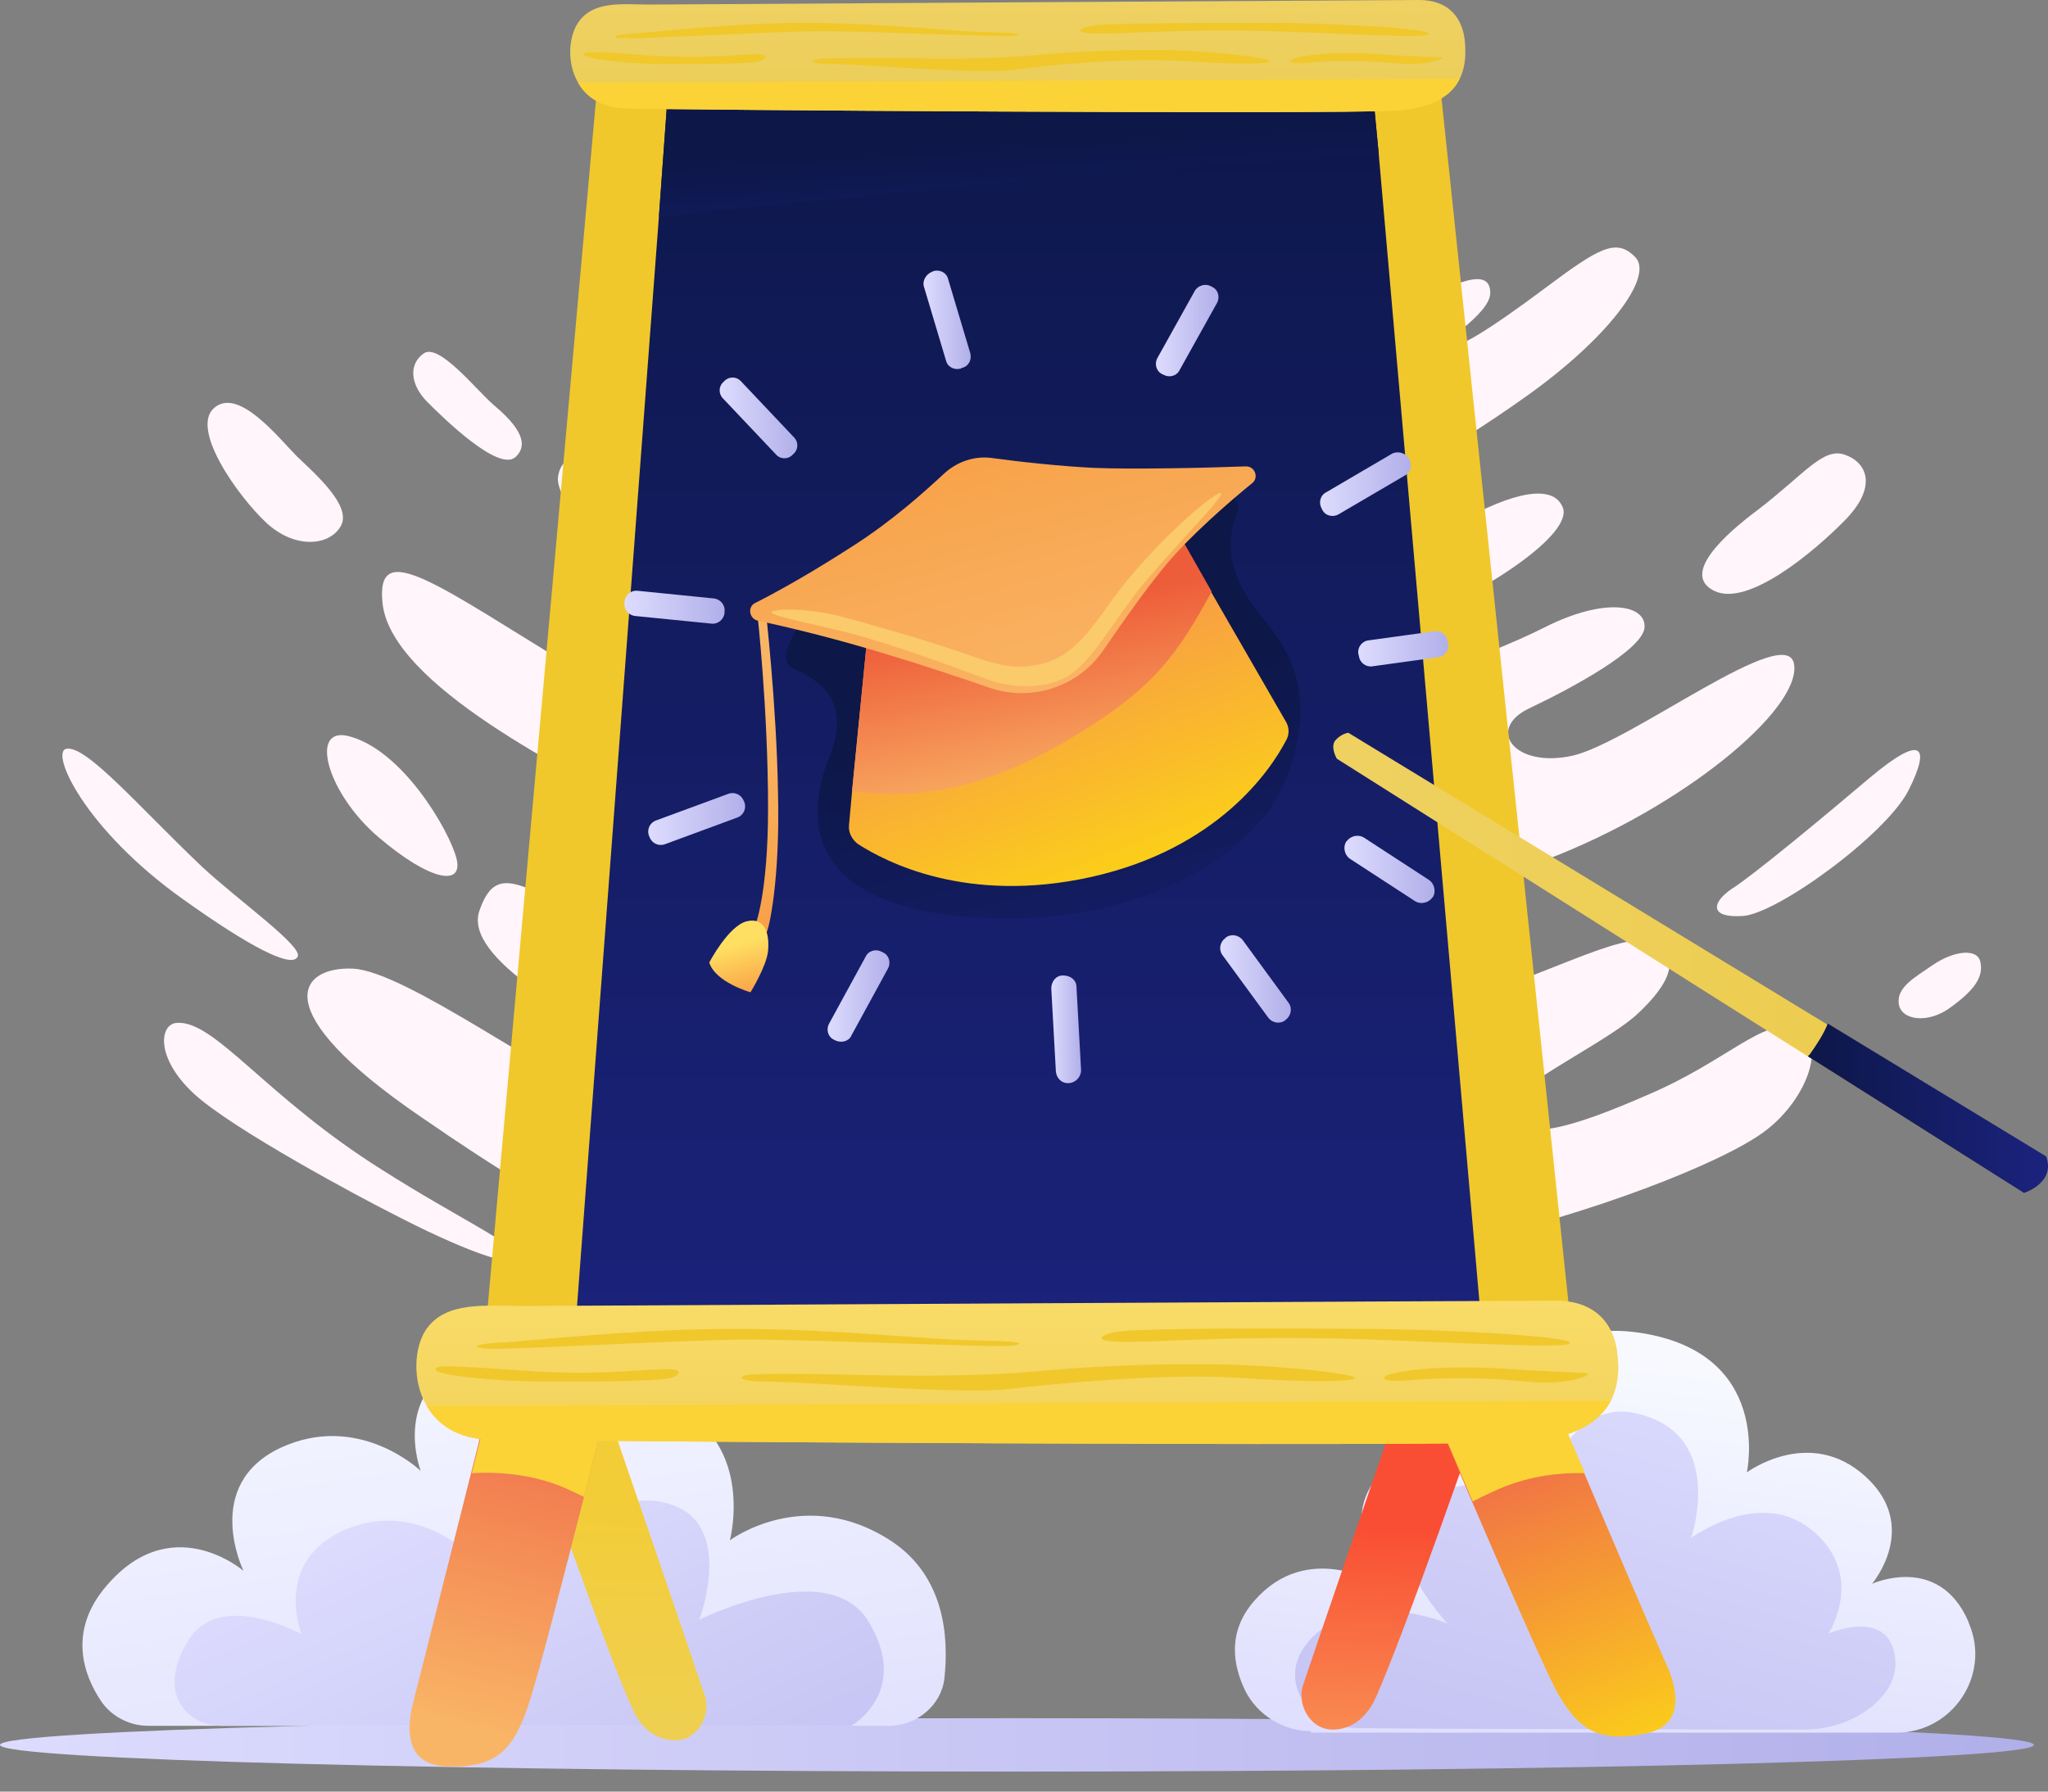 <svg width="40" height="35" viewBox="0 0 40 35" fill="none" xmlns="http://www.w3.org/2000/svg">
<rect x="0" y="0" width="40" height="35" fill="#808080" stroke="none"/>
<defs>
<linearGradient id="paint0_linear_819_5163" x1="-0.009" y1="34.094" x2="39.725" y2="34.094" gradientUnits="userSpaceOnUse">
<stop stop-color="#DDDCFE"/>
<stop offset="1" stop-color="#B1AFE9"/>
</linearGradient>
<linearGradient id="paint1_linear_819_5163" x1="10.776" y1="37.114" x2="8.927" y2="24.913" gradientUnits="userSpaceOnUse">
<stop stop-color="#DDDCFE"/>
<stop offset="1" stop-color="#F7F9FF"/>
</linearGradient>
<linearGradient id="paint2_linear_819_5163" x1="8.683" y1="29.026" x2="14.82" y2="42.558" gradientUnits="userSpaceOnUse">
<stop stop-color="#DDDCFE"/>
<stop offset="1" stop-color="#B1AFE9"/>
</linearGradient>
<linearGradient id="paint3_linear_819_5163" x1="30.98" y1="35.087" x2="32.089" y2="26.657" gradientUnits="userSpaceOnUse">
<stop stop-color="#DDDCFE"/>
<stop offset="1" stop-color="#F7F9FF"/>
</linearGradient>
<linearGradient id="paint4_linear_819_5163" x1="32.972" y1="26.279" x2="28.387" y2="42.177" gradientUnits="userSpaceOnUse">
<stop stop-color="#DDDCFE"/>
<stop offset="1" stop-color="#B1AFE9"/>
</linearGradient>
<linearGradient id="paint5_linear_819_5163" x1="20.092" y1="-0.07" x2="20.092" y2="28.104" gradientUnits="userSpaceOnUse">
<stop stop-color="#0D1748"/>
<stop offset="1" stop-color="#1B237E"/>
</linearGradient>
<linearGradient id="paint6_linear_819_5163" x1="19.844" y1="2.764" x2="20.085" y2="6.912" gradientUnits="userSpaceOnUse">
<stop stop-color="#0D1748"/>
<stop offset="1" stop-color="#1B237E"/>
</linearGradient>
<linearGradient id="paint7_linear_819_5163" x1="11.892" y1="36.108" x2="12.113" y2="29.378" gradientUnits="userSpaceOnUse">
<stop stop-color="#EDD05E"/>
<stop offset="1" stop-color="#F3CD37"/>
</linearGradient>
<linearGradient id="paint8_linear_819_5163" x1="26.945" y1="36.604" x2="27.167" y2="29.875" gradientUnits="userSpaceOnUse">
<stop stop-color="#F9B566"/>
<stop offset="1" stop-color="#F94E33"/>
</linearGradient>
<linearGradient id="paint9_linear_819_5163" x1="9.129" y1="33.808" x2="10.706" y2="27.252" gradientUnits="userSpaceOnUse">
<stop stop-color="#F9B566"/>
<stop offset="1" stop-color="#F06C49"/>
</linearGradient>
<linearGradient id="paint10_linear_819_5163" x1="31.872" y1="34.154" x2="29.605" y2="28.288" gradientUnits="userSpaceOnUse">
<stop stop-color="#FBCD1B"/>
<stop offset="1" stop-color="#F06C49"/>
</linearGradient>
<linearGradient id="paint11_linear_819_5163" x1="19.876" y1="24.013" x2="19.876" y2="32.135" gradientUnits="userSpaceOnUse">
<stop stop-color="#FDE06F"/>
<stop offset="1" stop-color="#E6C547"/>
</linearGradient>
<linearGradient id="paint12_linear_819_5163" x1="19.876" y1="-1.061" x2="19.876" y2="5.249" gradientUnits="userSpaceOnUse">
<stop stop-color="#EFD366"/>
<stop offset="1" stop-color="#E8C74A"/>
</linearGradient>
<linearGradient id="paint13_linear_819_5163" x1="23.832" y1="19.133" x2="25.212" y2="19.133" gradientUnits="userSpaceOnUse">
<stop stop-color="#DDDCFE"/>
<stop offset="1" stop-color="#B1AFE9"/>
</linearGradient>
<linearGradient id="paint14_linear_819_5163" x1="26.256" y1="16.99" x2="28.019" y2="16.99" gradientUnits="userSpaceOnUse">
<stop stop-color="#DDDCFE"/>
<stop offset="1" stop-color="#B1AFE9"/>
</linearGradient>
<linearGradient id="paint15_linear_819_5163" x1="26.538" y1="12.675" x2="28.288" y2="12.675" gradientUnits="userSpaceOnUse">
<stop stop-color="#DDDCFE"/>
<stop offset="1" stop-color="#B1AFE9"/>
</linearGradient>
<linearGradient id="paint16_linear_819_5163" x1="20.527" y1="20.107" x2="21.112" y2="20.107" gradientUnits="userSpaceOnUse">
<stop stop-color="#DDDCFE"/>
<stop offset="1" stop-color="#B1AFE9"/>
</linearGradient>
<linearGradient id="paint17_linear_819_5163" x1="16.172" y1="19.446" x2="17.384" y2="19.446" gradientUnits="userSpaceOnUse">
<stop stop-color="#DDDCFE"/>
<stop offset="1" stop-color="#B1AFE9"/>
</linearGradient>
<linearGradient id="paint18_linear_819_5163" x1="12.67" y1="16.006" x2="14.559" y2="16.006" gradientUnits="userSpaceOnUse">
<stop stop-color="#DDDCFE"/>
<stop offset="1" stop-color="#B1AFE9"/>
</linearGradient>
<linearGradient id="paint19_linear_819_5163" x1="12.194" y1="11.861" x2="14.16" y2="11.861" gradientUnits="userSpaceOnUse">
<stop stop-color="#DDDCFE"/>
<stop offset="1" stop-color="#B1AFE9"/>
</linearGradient>
<linearGradient id="paint20_linear_819_5163" x1="14.059" y1="8.162" x2="15.582" y2="8.162" gradientUnits="userSpaceOnUse">
<stop stop-color="#DDDCFE"/>
<stop offset="1" stop-color="#B1AFE9"/>
</linearGradient>
<linearGradient id="paint21_linear_819_5163" x1="18.047" y1="6.256" x2="18.968" y2="6.256" gradientUnits="userSpaceOnUse">
<stop stop-color="#DDDCFE"/>
<stop offset="1" stop-color="#B1AFE9"/>
</linearGradient>
<linearGradient id="paint22_linear_819_5163" x1="22.573" y1="6.462" x2="23.799" y2="6.462" gradientUnits="userSpaceOnUse">
<stop stop-color="#DDDCFE"/>
<stop offset="1" stop-color="#B1AFE9"/>
</linearGradient>
<linearGradient id="paint23_linear_819_5163" x1="25.78" y1="9.467" x2="27.556" y2="9.467" gradientUnits="userSpaceOnUse">
<stop stop-color="#DDDCFE"/>
<stop offset="1" stop-color="#B1AFE9"/>
</linearGradient>
<linearGradient id="paint24_linear_819_5163" x1="26.044" y1="18.797" x2="40.002" y2="18.797" gradientUnits="userSpaceOnUse">
<stop stop-color="#EED161"/>
<stop offset="1" stop-color="#EDCB48"/>
</linearGradient>
<linearGradient id="paint25_linear_819_5163" x1="35.311" y1="21.645" x2="40.002" y2="21.645" gradientUnits="userSpaceOnUse">
<stop stop-color="#0D1748"/>
<stop offset="1" stop-color="#1B237E"/>
</linearGradient>
<linearGradient id="paint26_linear_819_5163" x1="14.488" y1="13.786" x2="15.843" y2="18.444" gradientUnits="userSpaceOnUse">
<stop stop-color="#F9B566"/>
<stop offset="1" stop-color="#F89E44"/>
</linearGradient>
<linearGradient id="paint27_linear_819_5163" x1="14.393" y1="18.442" x2="14.694" y2="19.476" gradientUnits="userSpaceOnUse">
<stop stop-color="#FFDF62"/>
<stop offset="1" stop-color="#F89E44"/>
</linearGradient>
<linearGradient id="paint28_linear_819_5163" x1="20.408" y1="13.707" x2="22.626" y2="22.582" gradientUnits="userSpaceOnUse">
<stop stop-color="#0D1748"/>
<stop offset="1" stop-color="#1B237E"/>
</linearGradient>
<linearGradient id="paint29_linear_819_5163" x1="21.568" y1="16.999" x2="19.976" y2="12.899" gradientUnits="userSpaceOnUse">
<stop stop-color="#FBCD1B"/>
<stop offset="1" stop-color="#F89E44"/>
</linearGradient>
<linearGradient id="paint30_linear_819_5163" x1="20.595" y1="15.736" x2="19.87" y2="12.007" gradientUnits="userSpaceOnUse">
<stop stop-color="#F9B566"/>
<stop offset="1" stop-color="#EE5D3A"/>
</linearGradient>
<linearGradient id="paint31_linear_819_5163" x1="20.487" y1="13.876" x2="18.786" y2="7.701" gradientUnits="userSpaceOnUse">
<stop stop-color="#F9B566"/>
<stop offset="1" stop-color="#F89E44"/>
</linearGradient>
<linearGradient id="paint32_linear_819_5163" x1="19.718" y1="14.472" x2="20.053" y2="19.153" gradientUnits="userSpaceOnUse">
<stop stop-color="#FBCA6A"/>
<stop offset="1" stop-color="#F89E44"/>
</linearGradient>
</defs>
<path d="M19.862 34.609C30.832 34.609 39.724 34.376 39.724 34.088C39.724 33.799 30.832 33.566 19.862 33.566C8.893 33.566 0 33.799 0 34.088C0 34.376 8.893 34.609 19.862 34.609Z" fill="url(#paint0_linear_819_5163)"/>
<path d="M12.734 7.157C12.212 6.904 11.601 7.456 12.675 8.559C13.241 9.141 14.27 9.439 13.957 9.827C13.644 10.214 12.854 9.797 12.138 9.349C11.422 8.887 10.99 8.798 10.9 9.305C10.811 9.812 12.153 11.392 13.823 12.227C15.493 13.062 17.431 13.719 18.58 13.659C19.743 13.599 19.847 12.869 18.49 12.421C17.118 11.974 15.776 11.482 15.478 11.094C15.18 10.691 15.389 10.319 15.955 10.483C16.522 10.647 17.67 11.392 18.401 11.124C19.116 10.856 18.147 10.17 16.298 9.305C14.434 8.41 14.255 7.903 12.734 7.157Z" fill="#FFF5FA"/>
<path d="M17.581 16.373C16.224 15.761 14.762 15.21 11.348 13.137C8.529 11.422 7.337 10.483 7.471 11.78C7.635 13.391 11.154 15.091 12.585 15.881C14.017 16.686 14.628 17.67 14.479 18.341C14.33 19.012 13.942 19.385 12.049 18.297C10.155 17.223 9.693 16.85 9.364 17.79C9.036 18.729 11.363 19.937 12.57 20.593C13.763 21.249 13.838 22.323 12.302 21.711C10.766 21.1 7.933 18.968 6.889 18.923C5.845 18.878 5.159 19.728 8.216 21.816C11.258 23.918 13.197 24.858 16.015 25.469C18.833 26.065 19.355 25.678 19.042 24.798C18.729 23.918 17.536 23.918 16.686 23.381C15.314 22.516 15.791 21.95 16.552 22.203C17.327 22.457 20.548 23.873 21.816 23.933C24.112 24.067 24.634 22.979 23.098 22.576C21.98 22.293 19.982 21.353 18.714 20.563C17.447 19.773 17.238 19.012 18.013 18.982C18.788 18.953 19.922 19.713 20.652 18.863C21.383 18.013 19.817 17.372 17.581 16.373Z" fill="#FFF5FA"/>
<path d="M9.633 7.903C9.305 7.62 8.574 6.695 8.276 6.904C7.978 7.113 8.008 7.515 8.351 7.858C8.694 8.201 9.737 9.215 10.065 8.932C10.393 8.634 10.021 8.231 9.633 7.903Z" fill="#FFF5FA"/>
<path d="M1.297 14.628C0.969 14.688 1.655 16.209 3.594 17.581C4.846 18.475 5.711 18.938 5.816 18.684C5.905 18.475 4.623 17.566 3.937 16.924C2.714 15.761 1.685 14.554 1.297 14.628Z" fill="#FFF5FA"/>
<path d="M6.785 14.375C6.039 14.211 6.397 15.508 7.396 16.358C8.395 17.208 9.051 17.327 8.917 16.775C8.783 16.239 7.858 14.628 6.785 14.375Z" fill="#FFF5FA"/>
<path d="M4.19 7.963C3.698 8.365 4.652 9.707 5.219 10.229C5.801 10.751 6.472 10.647 6.665 10.259C6.859 9.871 6.159 9.26 5.801 8.917C5.458 8.574 4.667 7.56 4.19 7.963Z" fill="#FFF5FA"/>
<path d="M20.19 5.025C18.117 4.891 17.193 3.713 16.477 4.071C15.761 4.429 17.088 5.89 19.519 6.114C21.95 6.337 23.143 5.756 23.113 5.115C23.083 4.473 21.741 5.13 20.19 5.025Z" fill="#FFF5FA"/>
<path d="M15.657 3.773C15.941 4.145 15.329 4.533 14.629 4.25C13.928 3.951 11.885 2.475 12.019 1.745C12.168 1.029 13.406 1.894 14.121 2.49C14.852 3.072 15.285 3.266 15.657 3.773Z" fill="#FFF5FA"/>
<path d="M23.904 4.846C23.71 5.07 23.859 5.666 24.962 5.398C25.753 5.204 27.646 4.459 27.542 3.743C27.438 3.027 26.543 3.4 25.738 3.788C24.917 4.175 24.276 4.414 23.904 4.846Z" fill="#FFF5FA"/>
<path d="M3.46 19.982C3.117 19.996 3.027 20.652 3.773 21.353C4.518 22.054 7.128 23.441 7.635 23.695C8.977 24.395 10.05 24.798 10.11 24.574C10.17 24.351 8.947 23.799 7.471 22.859C5.189 21.428 4.205 19.937 3.46 19.982Z" fill="#FFF5FA"/>
<path d="M27.735 19.802C30.077 19.161 31.687 18.147 32.269 18.416C32.85 18.669 32.641 19.206 31.955 19.832C31.27 20.444 29.271 21.338 29.435 21.756C29.674 22.337 30.658 22.054 32.194 21.383C33.73 20.727 34.446 19.877 35.072 20.086C35.713 20.309 35.31 21.458 34.49 22.084C33.655 22.725 31.001 23.739 28.615 24.261C26.229 24.768 25.022 24.291 25.35 23.694C25.663 23.113 27.452 23.307 27.646 22.844C27.84 22.382 27.542 22.009 26.498 22.009C25.454 22.009 23.247 21.816 23.814 20.966C24.38 20.131 25.484 20.414 27.735 19.802Z" fill="#FFF5FA"/>
<path d="M36.518 15.195C35.639 15.94 34.237 17.104 33.834 17.357C33.432 17.625 33.372 17.939 34.043 17.894C34.714 17.849 36.846 16.298 37.279 15.434C37.711 14.569 37.547 14.33 36.518 15.195Z" fill="#FFF5FA"/>
<path d="M30.211 16.79C32.865 15.776 35.161 13.868 35.042 12.988C34.938 12.108 31.866 14.494 30.718 14.762C29.57 15.016 29.018 14.241 29.868 13.838C30.718 13.435 32.09 12.69 32.12 12.257C32.149 11.81 31.344 11.661 30.166 12.257C28.988 12.854 26.692 13.629 25.991 13.733C25.29 13.838 24.47 14.509 24.544 15.031C24.619 15.553 25.648 15.582 26.543 15.433C27.422 15.284 27.84 15.21 28.093 15.582C28.347 15.955 26.17 16.611 24.738 16.731C23.292 16.835 22.308 17.536 23.739 17.834C25.186 18.117 27.885 17.67 30.211 16.79Z" fill="#FFF5FA"/>
<path d="M34.312 9.976C35.251 9.26 35.609 8.723 36.042 8.887C36.489 9.051 36.653 9.528 36.042 10.155C35.43 10.781 34.133 11.87 33.477 11.541C32.821 11.213 33.715 10.423 34.312 9.976Z" fill="#FFF5FA"/>
<path d="M37.756 18.848C37.413 19.087 37.041 19.28 37.085 19.609C37.13 19.937 37.667 20.011 38.114 19.668C38.561 19.34 38.74 19.087 38.681 18.803C38.636 18.52 38.174 18.565 37.756 18.848Z" fill="#FFF5FA"/>
<path d="M23.098 7.68C23.098 7.68 25.752 6.994 27.169 6.188C28.585 5.383 29.092 5.264 29.107 5.711C29.122 6.159 27.974 6.77 28.227 6.8C28.466 6.83 29.107 6.427 30.166 5.637C31.225 4.846 31.568 4.638 31.94 5.025C32.313 5.413 31.374 6.636 29.793 7.754C28.227 8.872 27.154 9.32 27.02 9.991C26.885 10.662 27.616 10.707 28.555 10.17C29.495 9.648 30.33 9.424 30.524 9.916C30.718 10.408 29.167 11.556 26.736 12.541C24.306 13.54 23.083 13.987 21.994 14.151C20.921 14.315 20.861 13.242 21.637 12.988C22.412 12.735 24.067 11.989 24.246 11.542C24.41 11.094 23.665 11.064 22.725 11.318C21.786 11.571 21.398 10.647 22.248 10.155C23.113 9.663 24.992 9.051 25.186 8.634C25.379 8.216 23.59 9.171 22.8 9.186C21.845 9.23 21.696 8.097 23.098 7.68Z" fill="#FFF5FA"/>
<path d="M17.357 33.715C17.908 33.715 18.386 33.312 18.445 32.79C18.535 31.97 18.445 30.807 17.431 30.121C15.731 28.988 14.255 30.091 14.255 30.091C14.255 30.091 14.613 28.764 13.763 27.884C12.913 27.005 11.675 27.571 11.675 27.571C11.675 27.571 10.93 25.961 9.26 26.527C7.59 27.094 8.216 28.734 8.216 28.734C8.216 28.734 7.008 27.571 5.472 28.287C3.936 29.018 4.756 30.688 4.756 30.688C4.756 30.688 3.31 29.435 2.013 31.061C1.342 31.911 1.64 32.731 1.968 33.223C2.162 33.521 2.52 33.715 2.892 33.715H17.357V33.715Z" fill="url(#paint1_linear_819_5163)"/>
<path d="M16.626 33.715C16.626 33.715 17.789 33.059 16.969 31.687C16.194 30.375 13.659 31.642 13.659 31.642C13.659 31.642 14.33 29.868 13.181 29.42C12.287 29.062 11.571 29.719 11.571 29.719C11.571 29.719 11.288 28.287 10.318 28.302C8.574 28.317 9.14 30.345 9.14 30.345C9.14 30.345 8.097 29.286 6.71 29.898C5.323 30.524 5.89 31.925 5.89 31.925C5.89 31.925 4.279 31.031 3.668 32.06C3.042 33.089 3.668 33.715 4.324 33.715C4.98 33.715 16.626 33.715 16.626 33.715Z" fill="url(#paint2_linear_819_5163)"/>
<path d="M25.603 33.819C25.067 33.819 24.559 33.506 24.321 33.029C24.082 32.537 23.963 31.881 24.5 31.27C25.544 30.076 26.945 30.956 26.945 30.956C26.945 30.956 26.006 29.495 27.154 28.615C28.302 27.735 29.376 28.541 29.376 28.541C29.376 28.541 29.391 25.648 32.015 26.035C34.64 26.423 34.118 28.764 34.118 28.764C34.118 28.764 35.34 27.855 36.429 28.839C37.518 29.823 36.563 30.941 36.563 30.941C36.563 30.941 37.861 30.345 38.442 31.672C38.442 31.687 38.457 31.702 38.457 31.717C38.889 32.731 38.129 33.849 37.04 33.849H25.603V33.819Z" fill="url(#paint3_linear_819_5163)"/>
<path d="M35.236 33.789C35.728 33.789 36.22 33.625 36.593 33.312C36.861 33.074 37.07 32.761 37.01 32.358C36.876 31.404 35.713 31.911 35.713 31.911C35.713 31.911 36.444 30.792 35.415 29.913C34.386 29.033 33.029 30.047 33.029 30.047C33.029 30.047 33.745 27.974 31.911 27.601C30.509 27.318 29.957 29.54 29.957 29.54C29.957 29.54 29.152 28.541 27.899 29.271C26.647 30.002 28.272 31.717 28.272 31.717C28.272 31.717 26.766 31.076 25.782 31.851C24.783 32.641 25.454 33.76 26.557 33.76C27.467 33.775 33.461 33.789 35.236 33.789Z" fill="url(#paint4_linear_819_5163)"/>
<path d="M11.675 1.566L9.424 26.662H30.762L28.123 1.625L11.675 1.566Z" fill="#F0C82C"/>
<path d="M29.003 26.662H11.184L12.869 4.235L13.062 1.566L26.796 1.625L26.93 3.027L29.003 26.662Z" fill="url(#paint5_linear_819_5163)"/>
<path d="M26.93 3.027C26.751 3.042 26.572 3.057 26.364 3.057C22.71 3.236 16.119 3.892 12.869 4.235L13.062 1.566L26.796 1.61L26.93 3.027Z" fill="url(#paint6_linear_819_5163)"/>
<path d="M11.914 27.706C11.914 27.706 13.689 32.88 13.763 33.118C13.897 33.476 13.644 34.013 13.167 33.998C12.69 33.983 12.451 33.611 12.347 33.372C11.78 32.105 10.334 27.929 10.334 27.929L11.914 27.706Z" fill="url(#paint7_linear_819_5163)"/>
<path d="M27.303 27.497C27.303 27.497 25.529 32.671 25.454 32.91C25.32 33.267 25.573 33.804 26.051 33.789C26.513 33.775 26.766 33.402 26.871 33.163C27.437 31.896 28.884 27.72 28.884 27.72L27.303 27.497Z" fill="url(#paint8_linear_819_5163)"/>
<path d="M11.765 27.795C11.765 27.795 11.616 28.421 11.407 29.241C11.034 30.703 10.497 32.805 10.304 33.357C10.005 34.222 9.662 34.55 8.693 34.505C7.798 34.46 7.992 33.551 8.082 33.208C8.32 32.283 8.857 30.136 9.2 28.779C9.379 28.078 9.498 27.571 9.498 27.571L11.765 27.795Z" fill="url(#paint9_linear_819_5163)"/>
<path d="M11.765 27.795C11.765 27.795 11.616 28.421 11.407 29.241C11.333 29.212 11.258 29.167 11.184 29.137C10.483 28.794 9.752 28.749 9.215 28.779C9.394 28.078 9.514 27.571 9.514 27.571L11.765 27.795Z" fill="#FBD337"/>
<path d="M32.149 33.864C31.209 34.058 30.807 33.789 30.374 32.984C30.121 32.492 29.331 30.688 28.749 29.331C28.361 28.421 28.063 27.72 28.063 27.72L30.255 27.154C30.255 27.154 30.553 27.87 30.941 28.779C31.478 30.047 32.194 31.717 32.536 32.492C32.686 32.805 33.014 33.685 32.149 33.864Z" fill="url(#paint10_linear_819_5163)"/>
<path d="M30.956 28.779C30.449 28.764 29.793 28.839 29.167 29.137C29.032 29.197 28.883 29.271 28.764 29.331C28.376 28.421 28.078 27.721 28.078 27.721L30.27 27.154C30.255 27.139 30.553 27.855 30.956 28.779Z" fill="#FBD337"/>
<path d="M31.463 27.363C31.254 27.765 30.777 28.108 29.748 28.168C28.048 28.272 10.602 28.153 9.558 28.123C8.932 28.108 8.544 27.825 8.335 27.467C8.037 26.96 8.097 26.304 8.32 25.976C8.708 25.409 9.498 25.514 10.199 25.514C10.199 25.514 29.644 25.409 30.39 25.409C31.135 25.409 31.553 25.842 31.597 26.527C31.627 26.796 31.597 27.094 31.463 27.363Z" fill="url(#paint11_linear_819_5163)"/>
<path d="M31.463 27.363C31.254 27.765 30.777 28.108 29.748 28.168C28.049 28.272 10.602 28.153 9.558 28.123C8.932 28.108 8.544 27.825 8.335 27.467C12.063 27.452 26.214 27.378 31.463 27.363Z" fill="#FBD337"/>
<path d="M9.767 26.229C10.199 26.214 12.48 25.946 14.508 25.961C16.521 25.976 18.057 26.17 19.012 26.185C19.966 26.2 20.055 26.244 19.772 26.289C19.489 26.334 15.671 26.155 14.464 26.17C13.256 26.185 10.08 26.363 9.588 26.349C9.081 26.334 9.349 26.244 9.767 26.229Z" fill="#F0C82C"/>
<path d="M14.658 26.856C14.419 26.871 14.344 26.99 15.015 26.99C15.686 26.99 18.743 27.243 19.653 27.139C20.562 27.035 22.695 26.826 24.156 26.915C25.662 27.02 26.602 26.99 26.438 26.9C26.288 26.826 25.11 26.692 24.096 26.662C23.321 26.632 21.785 26.647 20.354 26.781C18.922 26.915 17.297 26.871 16.581 26.856C15.865 26.841 15.075 26.826 14.658 26.856Z" fill="#F0C82C"/>
<path d="M21.919 26.006C21.547 26.035 21.114 26.244 22.203 26.214C23.187 26.185 24.708 26.08 27.198 26.185C29.688 26.289 30.822 26.334 30.643 26.214C30.464 26.095 28.123 25.961 26.557 25.961C24.991 25.946 22.561 25.946 21.919 26.006Z" fill="#F0C82C"/>
<path d="M13.047 26.93C13.241 26.9 13.464 26.721 12.898 26.751C12.391 26.766 11.601 26.871 10.303 26.781C9.006 26.692 8.424 26.647 8.514 26.766C8.603 26.886 9.826 26.99 10.631 26.99C11.437 26.99 12.704 26.99 13.047 26.93Z" fill="#F0C82C"/>
<path d="M27.168 26.841C26.945 26.9 26.945 27.02 27.571 26.96C28.197 26.915 28.898 26.9 29.793 26.99C30.672 27.079 31.15 26.841 30.986 26.826C30.822 26.811 30.166 26.796 29.36 26.736C28.57 26.692 27.72 26.706 27.168 26.841Z" fill="#F0C82C"/>
<path d="M28.511 1.536C28.362 1.849 28.004 2.117 27.229 2.162C25.961 2.237 12.958 2.147 12.198 2.117C11.736 2.103 11.437 1.879 11.288 1.61C11.065 1.223 11.109 0.716 11.288 0.447C11.586 0 12.168 0.089 12.69 0.089C12.69 0.089 27.169 0 27.721 0C28.272 0 28.585 0.328 28.615 0.865C28.63 1.103 28.615 1.327 28.511 1.536Z" fill="url(#paint12_linear_819_5163)"/>
<path d="M28.511 1.536C28.362 1.849 28.004 2.117 27.229 2.162C25.961 2.237 12.958 2.147 12.198 2.117C11.735 2.102 11.437 1.879 11.288 1.61C14.062 1.61 24.604 1.551 28.511 1.536Z" fill="#FBD337"/>
<path d="M12.346 0.656C12.674 0.641 14.374 0.432 15.88 0.447C17.386 0.462 18.52 0.611 19.235 0.626C19.951 0.641 20.011 0.671 19.802 0.701C19.593 0.731 16.745 0.596 15.85 0.611C14.941 0.626 12.585 0.76 12.212 0.746C11.839 0.746 12.033 0.671 12.346 0.656Z" fill="#F0C82C"/>
<path d="M16 1.148C15.821 1.163 15.761 1.253 16.268 1.253C16.775 1.253 19.057 1.446 19.728 1.372C20.399 1.282 21.994 1.118 23.083 1.193C24.201 1.267 24.902 1.253 24.783 1.178C24.663 1.118 23.799 1.014 23.038 0.984C22.456 0.969 21.308 0.969 20.25 1.074C19.191 1.178 17.968 1.133 17.446 1.133C16.895 1.133 16.298 1.133 16 1.148Z" fill="#F0C82C"/>
<path d="M21.398 0.492C21.129 0.522 20.801 0.671 21.606 0.656C22.337 0.641 23.47 0.552 25.319 0.626C27.168 0.701 28.018 0.746 27.884 0.641C27.75 0.552 26.005 0.447 24.842 0.447C23.694 0.447 21.875 0.447 21.398 0.492Z" fill="#F0C82C"/>
<path d="M14.792 1.208C14.941 1.178 15.105 1.044 14.687 1.059C14.3 1.074 13.718 1.148 12.749 1.088C11.78 1.014 11.347 0.984 11.407 1.074C11.466 1.163 12.376 1.252 12.987 1.252C13.599 1.252 14.538 1.252 14.792 1.208Z" fill="#F0C82C"/>
<path d="M25.305 1.133C25.141 1.178 25.141 1.268 25.603 1.223C26.065 1.178 26.602 1.178 27.258 1.238C27.914 1.297 28.272 1.118 28.153 1.118C28.034 1.118 27.541 1.103 26.945 1.059C26.349 1.014 25.707 1.029 25.305 1.133Z" fill="#F0C82C"/>
<path d="M25.111 19.922L25.096 19.937C24.991 20.011 24.842 19.981 24.768 19.877L23.873 18.654C23.798 18.55 23.828 18.401 23.933 18.326L23.948 18.311C24.052 18.237 24.201 18.267 24.276 18.371L25.17 19.594C25.245 19.698 25.215 19.847 25.111 19.922Z" fill="url(#paint13_linear_819_5163)"/>
<path d="M27.989 17.521L27.974 17.536C27.899 17.64 27.75 17.67 27.646 17.61L26.363 16.775C26.259 16.701 26.229 16.552 26.289 16.447L26.304 16.432C26.378 16.328 26.527 16.298 26.632 16.358L27.914 17.193C28.018 17.267 28.048 17.417 27.989 17.521Z" fill="url(#paint14_linear_819_5163)"/>
<path d="M28.273 12.526L28.288 12.585C28.302 12.705 28.213 12.824 28.094 12.839L26.796 13.018C26.677 13.033 26.558 12.943 26.543 12.824L26.528 12.764C26.513 12.645 26.603 12.526 26.722 12.511L28.019 12.332C28.153 12.317 28.258 12.406 28.273 12.526Z" fill="url(#paint15_linear_819_5163)"/>
<path d="M20.891 21.159C20.742 21.174 20.638 21.07 20.623 20.936L20.533 19.31C20.533 19.176 20.623 19.057 20.757 19.057H20.772C20.906 19.057 21.025 19.146 21.025 19.281L21.115 20.906C21.115 21.04 21.01 21.145 20.891 21.159Z" fill="url(#paint16_linear_819_5163)"/>
<path d="M16.313 20.324L16.283 20.309C16.164 20.25 16.134 20.101 16.194 19.996L16.91 18.684C16.969 18.565 17.118 18.535 17.223 18.595L17.253 18.61C17.372 18.669 17.402 18.818 17.342 18.923L16.626 20.235C16.582 20.339 16.433 20.384 16.313 20.324Z" fill="url(#paint17_linear_819_5163)"/>
<path d="M12.689 16.358L12.675 16.328C12.63 16.209 12.689 16.075 12.809 16.03L14.225 15.508C14.345 15.463 14.479 15.523 14.524 15.642L14.539 15.672C14.583 15.791 14.524 15.925 14.404 15.97L12.988 16.492C12.868 16.537 12.734 16.477 12.689 16.358Z" fill="url(#paint18_linear_819_5163)"/>
<path d="M12.197 11.78V11.75C12.212 11.616 12.332 11.527 12.451 11.541L13.942 11.691C14.076 11.706 14.166 11.825 14.151 11.944V11.974C14.136 12.108 14.017 12.198 13.897 12.183L12.406 12.034C12.272 12.019 12.182 11.899 12.197 11.78Z" fill="url(#paint19_linear_819_5163)"/>
<path d="M14.136 7.456L14.151 7.441C14.24 7.351 14.389 7.351 14.479 7.456L15.508 8.544C15.597 8.634 15.597 8.783 15.493 8.872L15.478 8.887C15.389 8.977 15.239 8.977 15.15 8.872L14.121 7.784C14.031 7.694 14.031 7.545 14.136 7.456Z" fill="url(#paint20_linear_819_5163)"/>
<path d="M18.207 5.308L18.237 5.294C18.356 5.264 18.49 5.323 18.52 5.458L18.952 6.904C18.982 7.023 18.922 7.157 18.788 7.187L18.759 7.202C18.639 7.232 18.505 7.172 18.475 7.038L18.043 5.592C18.013 5.487 18.087 5.353 18.207 5.308Z" fill="url(#paint21_linear_819_5163)"/>
<path d="M23.65 5.592L23.68 5.607C23.799 5.666 23.829 5.815 23.769 5.92L23.038 7.232C22.979 7.351 22.83 7.381 22.725 7.321L22.695 7.307C22.576 7.247 22.546 7.098 22.606 6.993L23.337 5.681C23.396 5.577 23.545 5.532 23.65 5.592Z" fill="url(#paint22_linear_819_5163)"/>
<path d="M27.512 8.947L27.527 8.977C27.587 9.081 27.557 9.23 27.437 9.29L26.14 10.05C26.036 10.11 25.887 10.08 25.827 9.961L25.812 9.931C25.752 9.827 25.782 9.678 25.901 9.618L27.199 8.857C27.303 8.813 27.437 8.842 27.512 8.947Z" fill="url(#paint23_linear_819_5163)"/>
<path d="M39.531 23.307L35.31 20.637L26.11 14.822C26.11 14.822 25.976 14.598 26.08 14.464C26.2 14.33 26.334 14.315 26.334 14.315L35.683 20.011L39.948 22.606C40.157 23.113 39.531 23.307 39.531 23.307Z" fill="url(#paint24_linear_819_5163)"/>
<path d="M39.531 23.307L35.31 20.637C35.325 20.623 35.325 20.608 35.34 20.608C35.489 20.399 35.624 20.19 35.698 19.996L39.963 22.591C40.157 23.113 39.531 23.307 39.531 23.307Z" fill="url(#paint25_linear_819_5163)"/>
<path d="M14.792 11.989C14.792 11.989 15.001 13.838 15.001 15.791C15.001 17.476 14.748 18.088 14.748 18.088C14.748 18.088 14.897 18.296 14.956 18.252C15.016 18.192 15.24 17.193 15.195 15.463C15.165 13.748 14.956 11.929 14.956 11.929C14.956 11.929 14.867 11.87 14.792 11.989Z" fill="url(#paint26_linear_819_5163)"/>
<path d="M13.853 18.803C13.853 18.803 14.226 18.088 14.584 17.998C14.957 17.909 15.031 18.267 15.001 18.58C14.971 18.878 14.658 19.385 14.658 19.385C14.658 19.385 13.972 19.191 13.853 18.803Z" fill="url(#paint27_linear_819_5163)"/>
<path d="M16.716 10.945C16.403 11.124 14.927 12.794 15.478 13.048C16.03 13.301 16.641 13.689 16.194 14.807C15.747 15.911 15.672 17.64 18.863 17.909C22.039 18.192 24.485 16.776 25.096 15.269C25.707 13.748 25.32 12.854 24.634 12.034C23.948 11.213 23.948 10.557 24.157 10.036C24.366 9.514 23.202 9.111 21.368 9.499C19.668 9.871 18.61 9.857 16.716 10.945Z" fill="url(#paint28_linear_819_5163)"/>
<path d="M25.111 14.091C25.186 14.211 25.186 14.36 25.111 14.479C24.813 15.046 23.784 16.582 21.309 17.133C18.878 17.67 17.298 16.835 16.761 16.492C16.642 16.403 16.567 16.268 16.582 16.119L16.642 15.463L17 11.84L22.86 10.155L23.65 11.556L25.111 14.091Z" fill="url(#paint29_linear_819_5163)"/>
<path d="M23.665 11.556C23.009 12.764 22.547 13.42 21.115 14.3C19.4 15.374 17.969 15.657 16.642 15.448L17 11.825L22.86 10.14L23.665 11.556Z" fill="url(#paint30_linear_819_5163)"/>
<path d="M14.748 11.78C14.599 11.855 14.629 12.078 14.793 12.123C15.345 12.242 16.299 12.466 17.358 12.794C18.058 13.003 18.759 13.241 19.326 13.435C20.146 13.719 21.056 13.42 21.548 12.705C21.965 12.093 22.457 11.407 22.785 11.02C23.233 10.483 23.978 9.827 24.456 9.439C24.59 9.335 24.515 9.111 24.336 9.111C23.546 9.141 22.129 9.171 21.384 9.141C20.728 9.111 19.907 9.021 19.371 8.947C19.028 8.902 18.685 9.021 18.431 9.26C18.044 9.618 17.417 10.184 16.642 10.677C15.881 11.169 15.195 11.556 14.748 11.78Z" fill="url(#paint31_linear_819_5163)"/>
<path d="M15.091 11.944C14.927 12.004 15.658 12.138 16.508 12.347C17.358 12.555 18.759 13.077 19.281 13.271C19.803 13.465 20.504 13.465 20.922 13.167C21.339 12.869 21.742 12.168 22.189 11.586C22.785 10.826 23.963 9.663 23.844 9.633C23.725 9.603 22.532 10.602 21.697 11.75C21.279 12.347 20.922 12.839 20.34 12.973C19.758 13.107 19.386 12.958 18.744 12.734C18.103 12.511 16.851 12.153 16.388 12.034C15.926 11.914 15.285 11.87 15.091 11.944Z" fill="url(#paint32_linear_819_5163)"/>

</svg>
